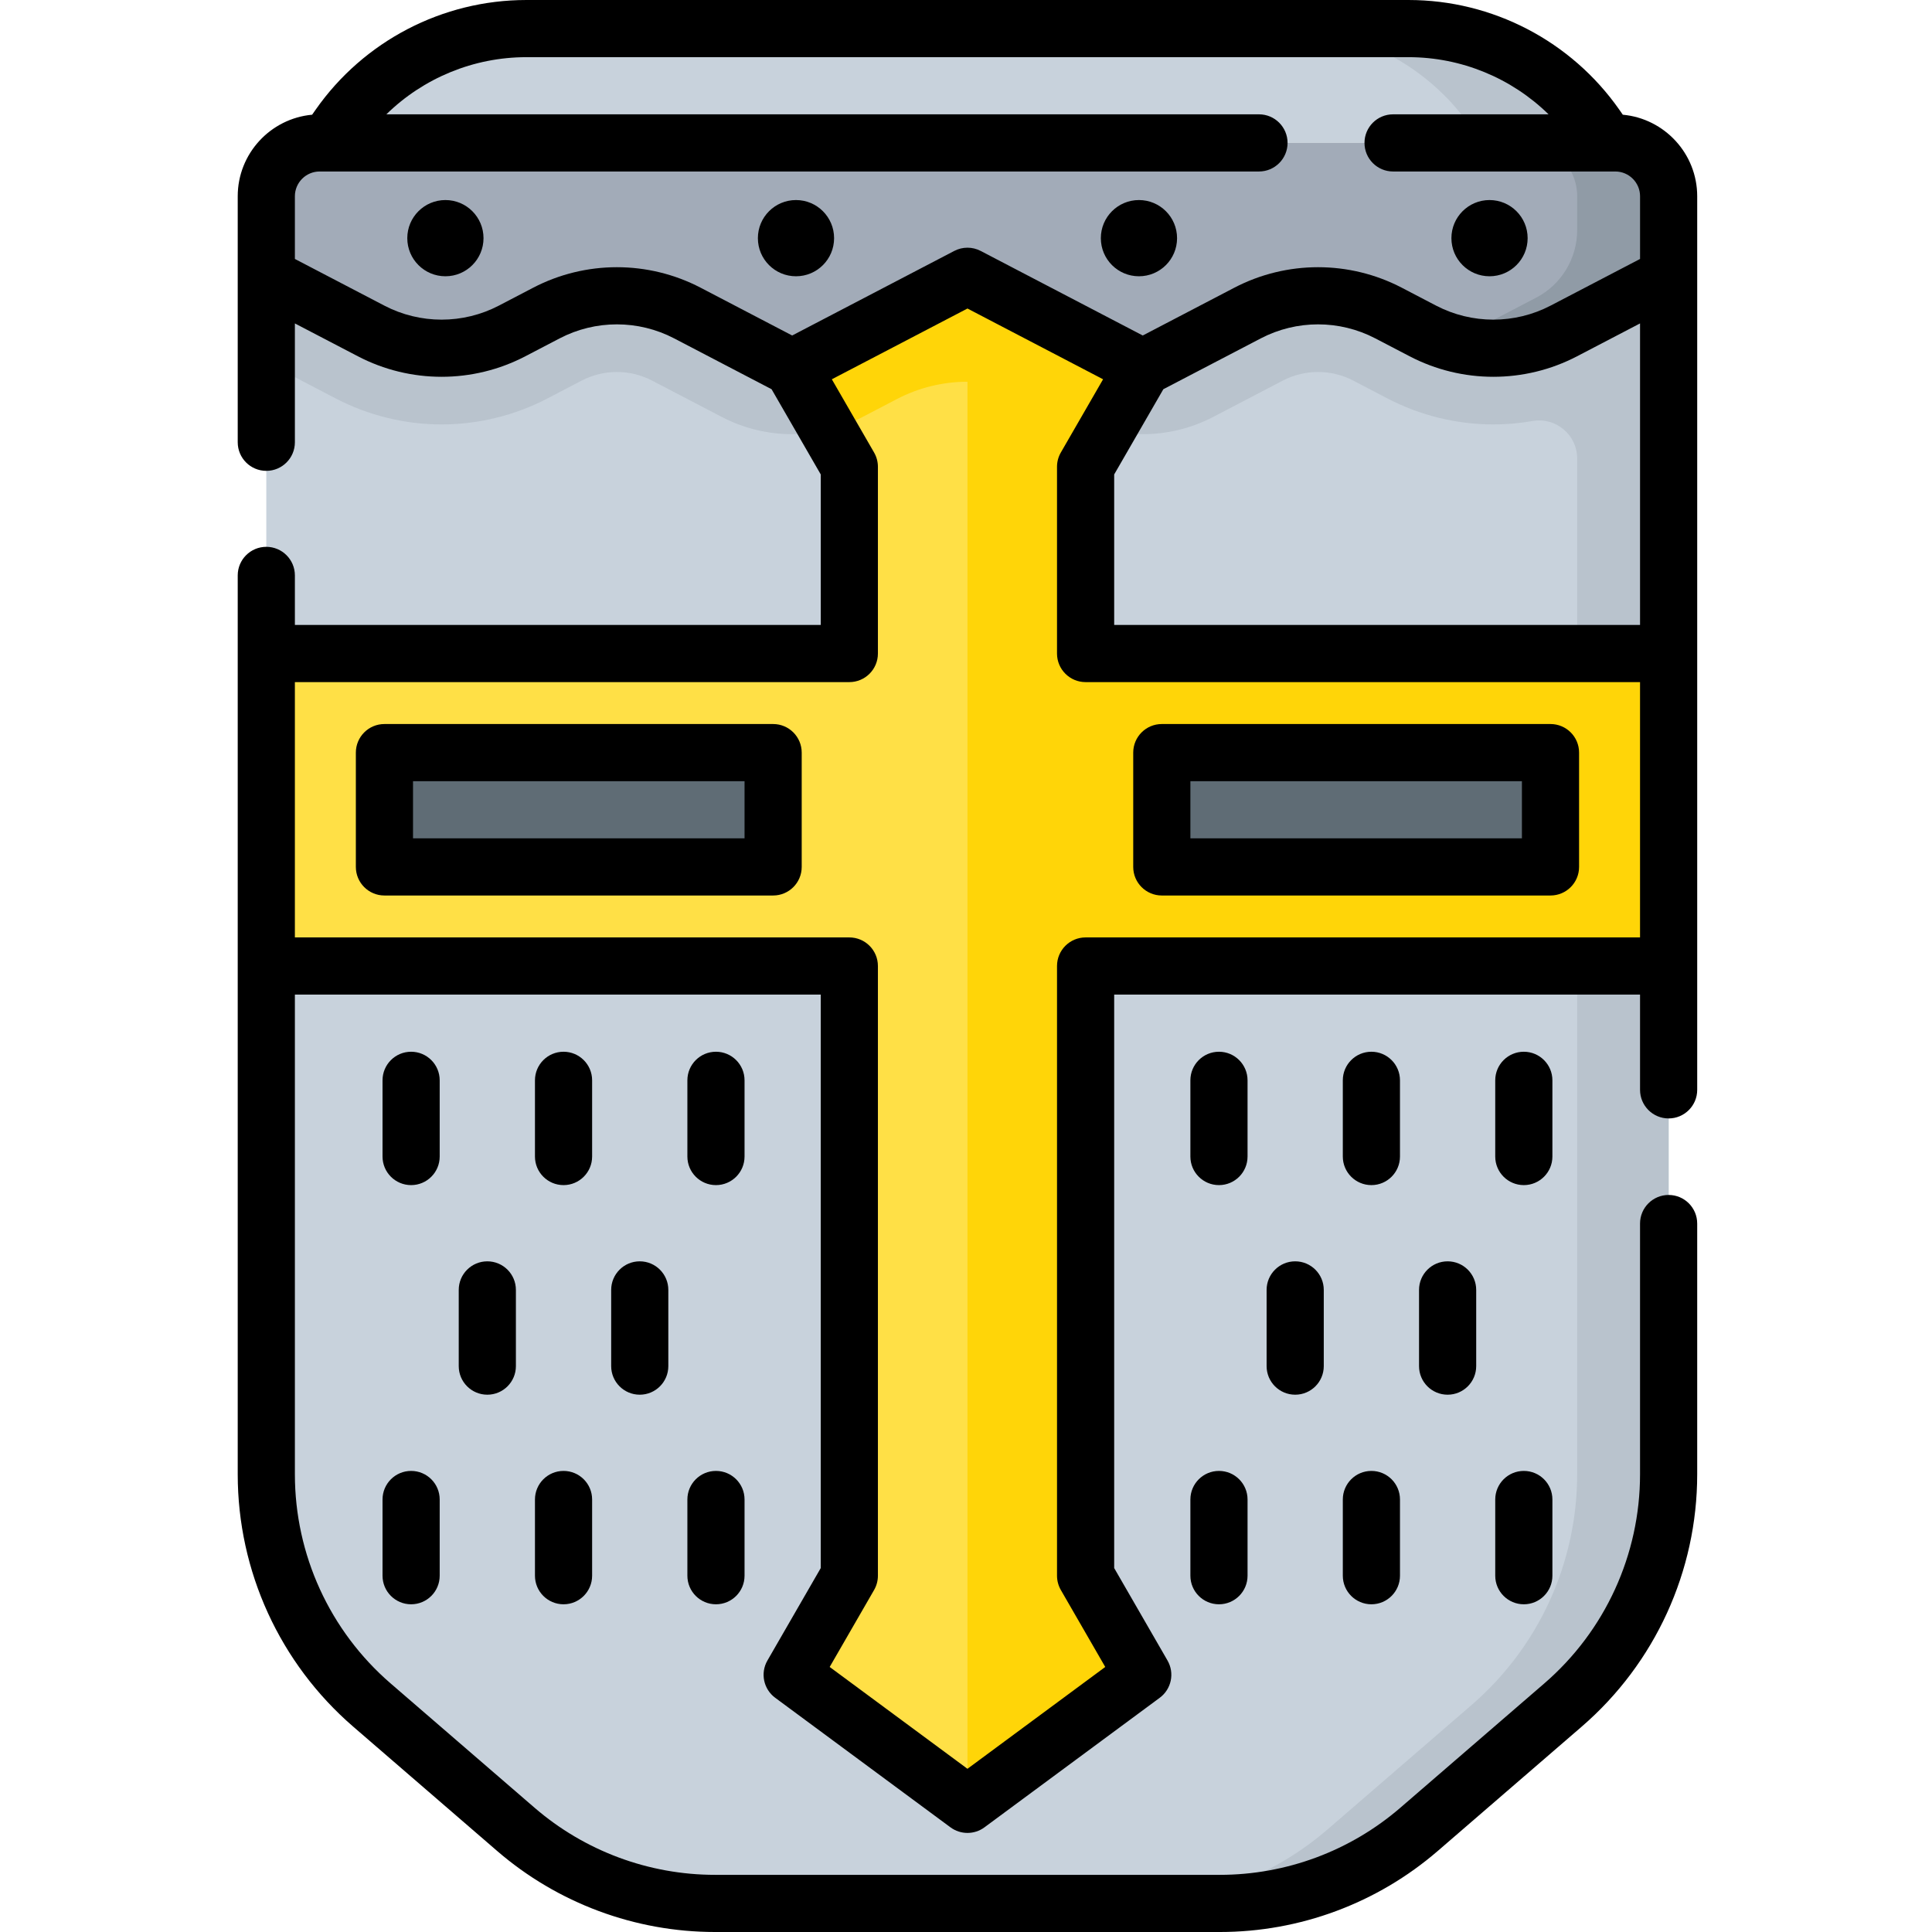 <svg height="512pt" viewBox="-63 0 512 512" width="512pt" xmlns="http://www.w3.org/2000/svg"><path d="m379.203 63.117v327.582c0 23.48-10.215 45.797-27.984 61.145l-38.133 32.938c-14.676 12.672-33.418 19.645-52.809 19.645h-133.777c-19.391 0-38.133-6.973-52.805-19.645l-38.137-32.938c-17.77-15.348-27.984-37.664-27.984-61.145v-327.582zm0 0" fill="#c8d2dc"/><path d="m7.574 63.117v32.879l18.426 9.613c8.617 4.496 18.309 6.871 28.027 6.871s19.41-2.375 28.027-6.871l9.086-4.742c2.871-1.496 6.102-2.289 9.34-2.289 3.242 0 6.469.793 9.344 2.289l18.426 9.617c11.707 6.109 25.66 6.109 37.371 0l9.082-4.742c11.707-6.105 25.66-6.105 37.371 0l9.082 4.742c11.707 6.109 25.664 6.105 37.371 0l18.426-9.617c2.871-1.496 6.102-2.289 9.344-2.289 3.238 0 6.469.793 9.34 2.289l9.086 4.742c8.613 4.496 18.309 6.871 28.027 6.871 3.477 0 6.949-.305 10.371-.906 6.18-1.086 11.844 3.66 11.844 9.938v269.191c0 23.477-10.211 45.793-27.984 61.141l-38.133 32.938c-14.676 12.672-33.418 19.645-52.809 19.645h24.238c19.391 0 38.133-6.973 52.805-19.645l38.137-32.938c17.77-15.344 27.984-37.664 27.984-61.141v-327.586zm0 0" fill="#b9c3cd"/><path d="m193.391 37.871h169.656l-3.117-4.453c-11.336-16.195-29.867-25.844-49.641-25.844h-233.801c-19.773 0-38.301 9.648-49.641 25.844l-3.117 4.453zm0 0" fill="#c8d2dc"/><path d="m359.93 33.418c-11.336-16.195-29.867-25.844-49.641-25.844h-33.324c19.773 0 38.301 9.648 49.641 25.844l3.117 4.453h33.324zm0 0" fill="#b9c3cd"/><path d="m7.574 52.008v21.207l27.77 14.488c11.707 6.109 25.66 6.109 37.371 0l9.082-4.738c11.707-6.109 25.66-6.109 37.367 0l27.77 14.488 46.457-24.238 46.453 24.238 27.77-14.488c11.707-6.109 25.66-6.109 37.367 0l9.086 4.738c11.707 6.109 25.66 6.109 37.367 0l27.77-14.488v-21.207c0-7.809-6.328-14.137-14.137-14.137h-343.355c-7.809 0-14.137 6.328-14.137 14.137zm0 0" fill="#a2abb8"/><path d="m365.066 37.871h-24.238c7.809 0 14.141 6.328 14.141 14.137v8.965c0 7.523-4.184 14.426-10.855 17.906l-16.914 8.824c-2.125 1.109-4.324 2.012-6.566 2.715 10.129 3.188 21.219 2.285 30.801-2.715l27.77-14.488v-21.207c0-7.809-6.328-14.137-14.137-14.137zm0 0" fill="#909ba6"/><path d="m379.203 256v-82.809h-154.508c0-24.402 0-49.484 0-49.484l15.148-26.254-46.453-24.238-46.457 24.238 15.148 26.254v49.484h-154.508v82.809h154.508v161.578l-15.148 26.258 46.457 34.336 46.453-34.336-15.148-26.258v-161.578zm0 0" fill="#ffe046"/><path d="m379.203 256v-82.809h-154.508c0-24.402 0-49.484 0-49.484l15.148-26.254-46.453-24.238-46.457 24.238 9.508 16.477c3.156-.766 6.238-1.91 9.18-3.445l9.082-4.738c5.855-3.055 12.27-4.582 18.688-4.582v377.008l46.453-34.336-15.148-26.258v-161.578zm0 0" fill="#ffd508"/><path d="m244.891 199.449h103.008v30.293h-103.008zm0 0" fill="#5f6c75"/><path d="m141.887 229.742h-103.008v-30.293h103.008zm0 0" fill="#5f6c75"/><path d="m65.137 63.117c0 5.578-4.52 10.098-10.098 10.098-5.578 0-10.102-4.52-10.102-10.098 0-5.578 4.523-10.102 10.102-10.102 5.578 0 10.098 4.523 10.098 10.102zm0 0"/><path d="m158.043 63.117c0 5.578-4.52 10.098-10.098 10.098-5.578 0-10.098-4.52-10.098-10.098 0-5.578 4.52-10.102 10.098-10.102 5.578 0 10.098 4.523 10.098 10.102zm0 0"/><path d="m341.84 63.117c0 5.578-4.523 10.098-10.102 10.098-5.574 0-10.098-4.52-10.098-10.098 0-5.578 4.523-10.102 10.098-10.102 5.578 0 10.102 4.523 10.102 10.102zm0 0"/><path d="m248.934 63.117c0 5.578-4.523 10.098-10.102 10.098s-10.098-4.52-10.098-10.098c0-5.578 4.52-10.102 10.098-10.102s10.102 4.523 10.102 10.102zm0 0"/><path d="m367.059 30.398-.922-1.324c-12.746-18.207-33.621-29.074-55.848-29.074h-233.801c-22.223 0-43.102 10.867-55.844 29.074l-.926 1.324c-11.039 1.012-19.719 10.312-19.719 21.609v65.199c0 4.184 3.391 7.574 7.574 7.574 4.184 0 7.574-3.391 7.574-7.574v-31.496l16.691 8.707c13.895 7.25 30.484 7.25 44.379 0l9.082-4.738c9.508-4.961 20.855-4.961 30.363 0l25.812 13.469 13.035 22.59v39.879h-139.363v-13.129c0-4.18-3.391-7.574-7.574-7.574-4.184 0-7.574 3.395-7.574 7.574v238.215c0 25.699 11.156 50.074 30.605 66.875l38.137 32.938c16.047 13.852 36.559 21.484 57.758 21.484h133.777c21.199 0 41.711-7.633 57.758-21.488l38.137-32.938c19.449-16.797 30.605-41.172 30.605-66.875v-66.449c0-4.184-3.391-7.574-7.574-7.574s-7.574 3.391-7.574 7.574v66.453c0 21.293-9.242 41.492-25.359 55.41l-38.137 32.934c-13.293 11.48-30.289 17.805-47.855 17.805h-133.777c-17.566 0-34.562-6.32-47.855-17.801l-38.137-32.938c-16.117-13.918-25.359-34.117-25.359-55.41v-127.129h139.359v151.977l-14.133 24.5c-1.926 3.336-1.039 7.586 2.059 9.875l46.453 34.336c1.34.988 2.922 1.48 4.504 1.48s3.164-.492 4.5-1.48l46.453-34.336c3.098-2.289 3.984-6.539 2.059-9.875l-14.133-24.5v-151.977h139.359v25.246c0 4.184 3.391 7.574 7.574 7.574s7.574-3.391 7.574-7.574v-236.812c0-11.297-8.68-20.602-19.719-21.609zm4.57 135.219h-139.359v-39.883l13.031-22.59 25.812-13.465c9.508-4.961 20.859-4.961 30.363 0l9.086 4.738c13.895 7.25 30.484 7.25 44.375 0l16.691-8.707zm-293.336-89.367-9.082 4.738c-9.508 4.961-20.859 4.961-30.363 0l-23.699-12.363v-16.617c0-3.617 2.945-6.562 6.562-6.562h248.934c4.18 0 7.574-3.391 7.574-7.574s-3.395-7.574-7.574-7.574h-231.254c9.82-9.613 23.113-15.148 37.098-15.148h233.805c13.98 0 27.277 5.535 37.094 15.148h-41.207c-4.184 0-7.574 3.391-7.574 7.574s3.391 7.574 7.574 7.574h58.887c3.621 0 6.566 2.945 6.566 6.562v16.617l-23.699 12.363c-9.508 4.961-20.859 4.961-30.363 0l-9.086-4.742c-13.891-7.246-30.48-7.246-44.375 0l-24.266 12.664-42.953-22.41c-2.195-1.145-4.812-1.145-7.004 0l-42.953 22.41-24.262-12.664c-13.895-7.246-30.484-7.246-44.379.004zm146.402 172.176c-4.184 0-7.574 3.391-7.574 7.574v161.578c0 1.328.352 2.633 1.012 3.785l11.77 20.398-36.512 26.988-36.516-26.988 11.77-20.398c.664-1.152 1.012-2.457 1.012-3.785v-161.578c0-4.184-3.391-7.574-7.574-7.574h-146.934v-67.66h146.934c4.184 0 7.574-3.391 7.574-7.574v-49.484c0-1.328-.348-2.633-1.012-3.785l-11.199-19.41 35.945-18.754 35.941 18.754-11.199 19.41c-.664 1.152-1.012 2.457-1.012 3.785v49.484c0 4.184 3.391 7.574 7.574 7.574h146.934v67.66zm0 0"/><path d="m347.898 191.875h-103.008c-4.18 0-7.574 3.391-7.574 7.574v30.293c0 4.184 3.395 7.574 7.574 7.574h103.008c4.184 0 7.574-3.391 7.574-7.574v-30.293c0-4.184-3.391-7.574-7.574-7.574zm-7.574 30.297h-87.859v-15.148h87.859zm0 0"/><path d="m141.887 191.875h-103.008c-4.184 0-7.574 3.391-7.574 7.574v30.293c0 4.184 3.391 7.574 7.574 7.574h103.008c4.184 0 7.574-3.391 7.574-7.574v-30.293c0-4.184-3.391-7.574-7.574-7.574zm-7.574 30.297h-87.859v-15.148h87.859zm0 0"/><path d="m53.523 286.297c0-4.184-3.391-7.574-7.574-7.574-4.184 0-7.574 3.391-7.574 7.574v20.195c0 4.184 3.391 7.574 7.574 7.574 4.184 0 7.574-3.391 7.574-7.574zm0 0"/><path d="m93.918 286.297c0-4.184-3.391-7.574-7.574-7.574s-7.574 3.391-7.574 7.574v20.195c0 4.184 3.391 7.574 7.574 7.574s7.574-3.391 7.574-7.574zm0 0"/><path d="m134.312 286.297c0-4.184-3.391-7.574-7.574-7.574-4.184 0-7.574 3.391-7.574 7.574v20.195c0 4.184 3.391 7.574 7.574 7.574 4.184 0 7.574-3.391 7.574-7.574zm0 0"/><path d="m58.57 341.84v20.195c0 4.184 3.395 7.574 7.574 7.574 4.184 0 7.574-3.391 7.574-7.574v-20.195c0-4.184-3.391-7.574-7.574-7.574-4.18 0-7.574 3.391-7.574 7.574zm0 0"/><path d="m98.969 341.84v20.195c0 4.184 3.391 7.574 7.57 7.574 4.184 0 7.574-3.391 7.574-7.574v-20.195c0-4.184-3.391-7.574-7.574-7.574-4.18 0-7.57 3.391-7.57 7.574zm0 0"/><path d="m45.949 389.809c-4.184 0-7.574 3.391-7.574 7.574v20.195c0 4.184 3.391 7.574 7.574 7.574 4.184 0 7.574-3.391 7.574-7.574v-20.195c0-4.188-3.391-7.574-7.574-7.574zm0 0"/><path d="m86.344 389.809c-4.184 0-7.574 3.391-7.574 7.574v20.195c0 4.184 3.391 7.574 7.574 7.574s7.574-3.391 7.574-7.574v-20.195c0-4.188-3.391-7.574-7.574-7.574zm0 0"/><path d="m126.738 389.809c-4.184 0-7.574 3.391-7.574 7.574v20.195c0 4.184 3.391 7.574 7.574 7.574 4.184 0 7.574-3.391 7.574-7.574v-20.195c0-4.188-3.391-7.574-7.574-7.574zm0 0"/><path d="m348.402 286.297c0-4.184-3.391-7.574-7.574-7.574s-7.574 3.391-7.574 7.574v20.195c0 4.184 3.391 7.574 7.574 7.574s7.574-3.391 7.574-7.574zm0 0"/><path d="m308.008 286.297c0-4.184-3.391-7.574-7.574-7.574s-7.574 3.391-7.574 7.574v20.195c0 4.184 3.391 7.574 7.574 7.574s7.574-3.391 7.574-7.574zm0 0"/><path d="m267.613 286.297c0-4.184-3.391-7.574-7.574-7.574-4.184 0-7.574 3.391-7.574 7.574v20.195c0 4.184 3.391 7.574 7.574 7.574 4.184 0 7.574-3.391 7.574-7.574zm0 0"/><path d="m313.059 341.84v20.195c0 4.184 3.391 7.574 7.574 7.574 4.184 0 7.574-3.391 7.574-7.574v-20.195c0-4.184-3.391-7.574-7.574-7.574-4.184 0-7.574 3.391-7.574 7.574zm0 0"/><path d="m272.664 341.84v20.195c0 4.184 3.391 7.574 7.574 7.574 4.184 0 7.574-3.391 7.574-7.574v-20.195c0-4.184-3.391-7.574-7.574-7.574-4.184 0-7.574 3.391-7.574 7.574zm0 0"/><path d="m340.828 389.809c-4.184 0-7.574 3.391-7.574 7.574v20.195c0 4.184 3.391 7.574 7.574 7.574s7.574-3.391 7.574-7.574v-20.195c0-4.188-3.391-7.574-7.574-7.574zm0 0"/><path d="m300.434 389.809c-4.184 0-7.574 3.391-7.574 7.574v20.195c0 4.184 3.391 7.574 7.574 7.574s7.574-3.391 7.574-7.574v-20.195c0-4.188-3.391-7.574-7.574-7.574zm0 0"/><path d="m260.039 389.809c-4.184 0-7.574 3.391-7.574 7.574v20.195c0 4.184 3.391 7.574 7.574 7.574 4.184 0 7.574-3.391 7.574-7.574v-20.195c0-4.188-3.391-7.574-7.574-7.574zm0 0"/></svg>